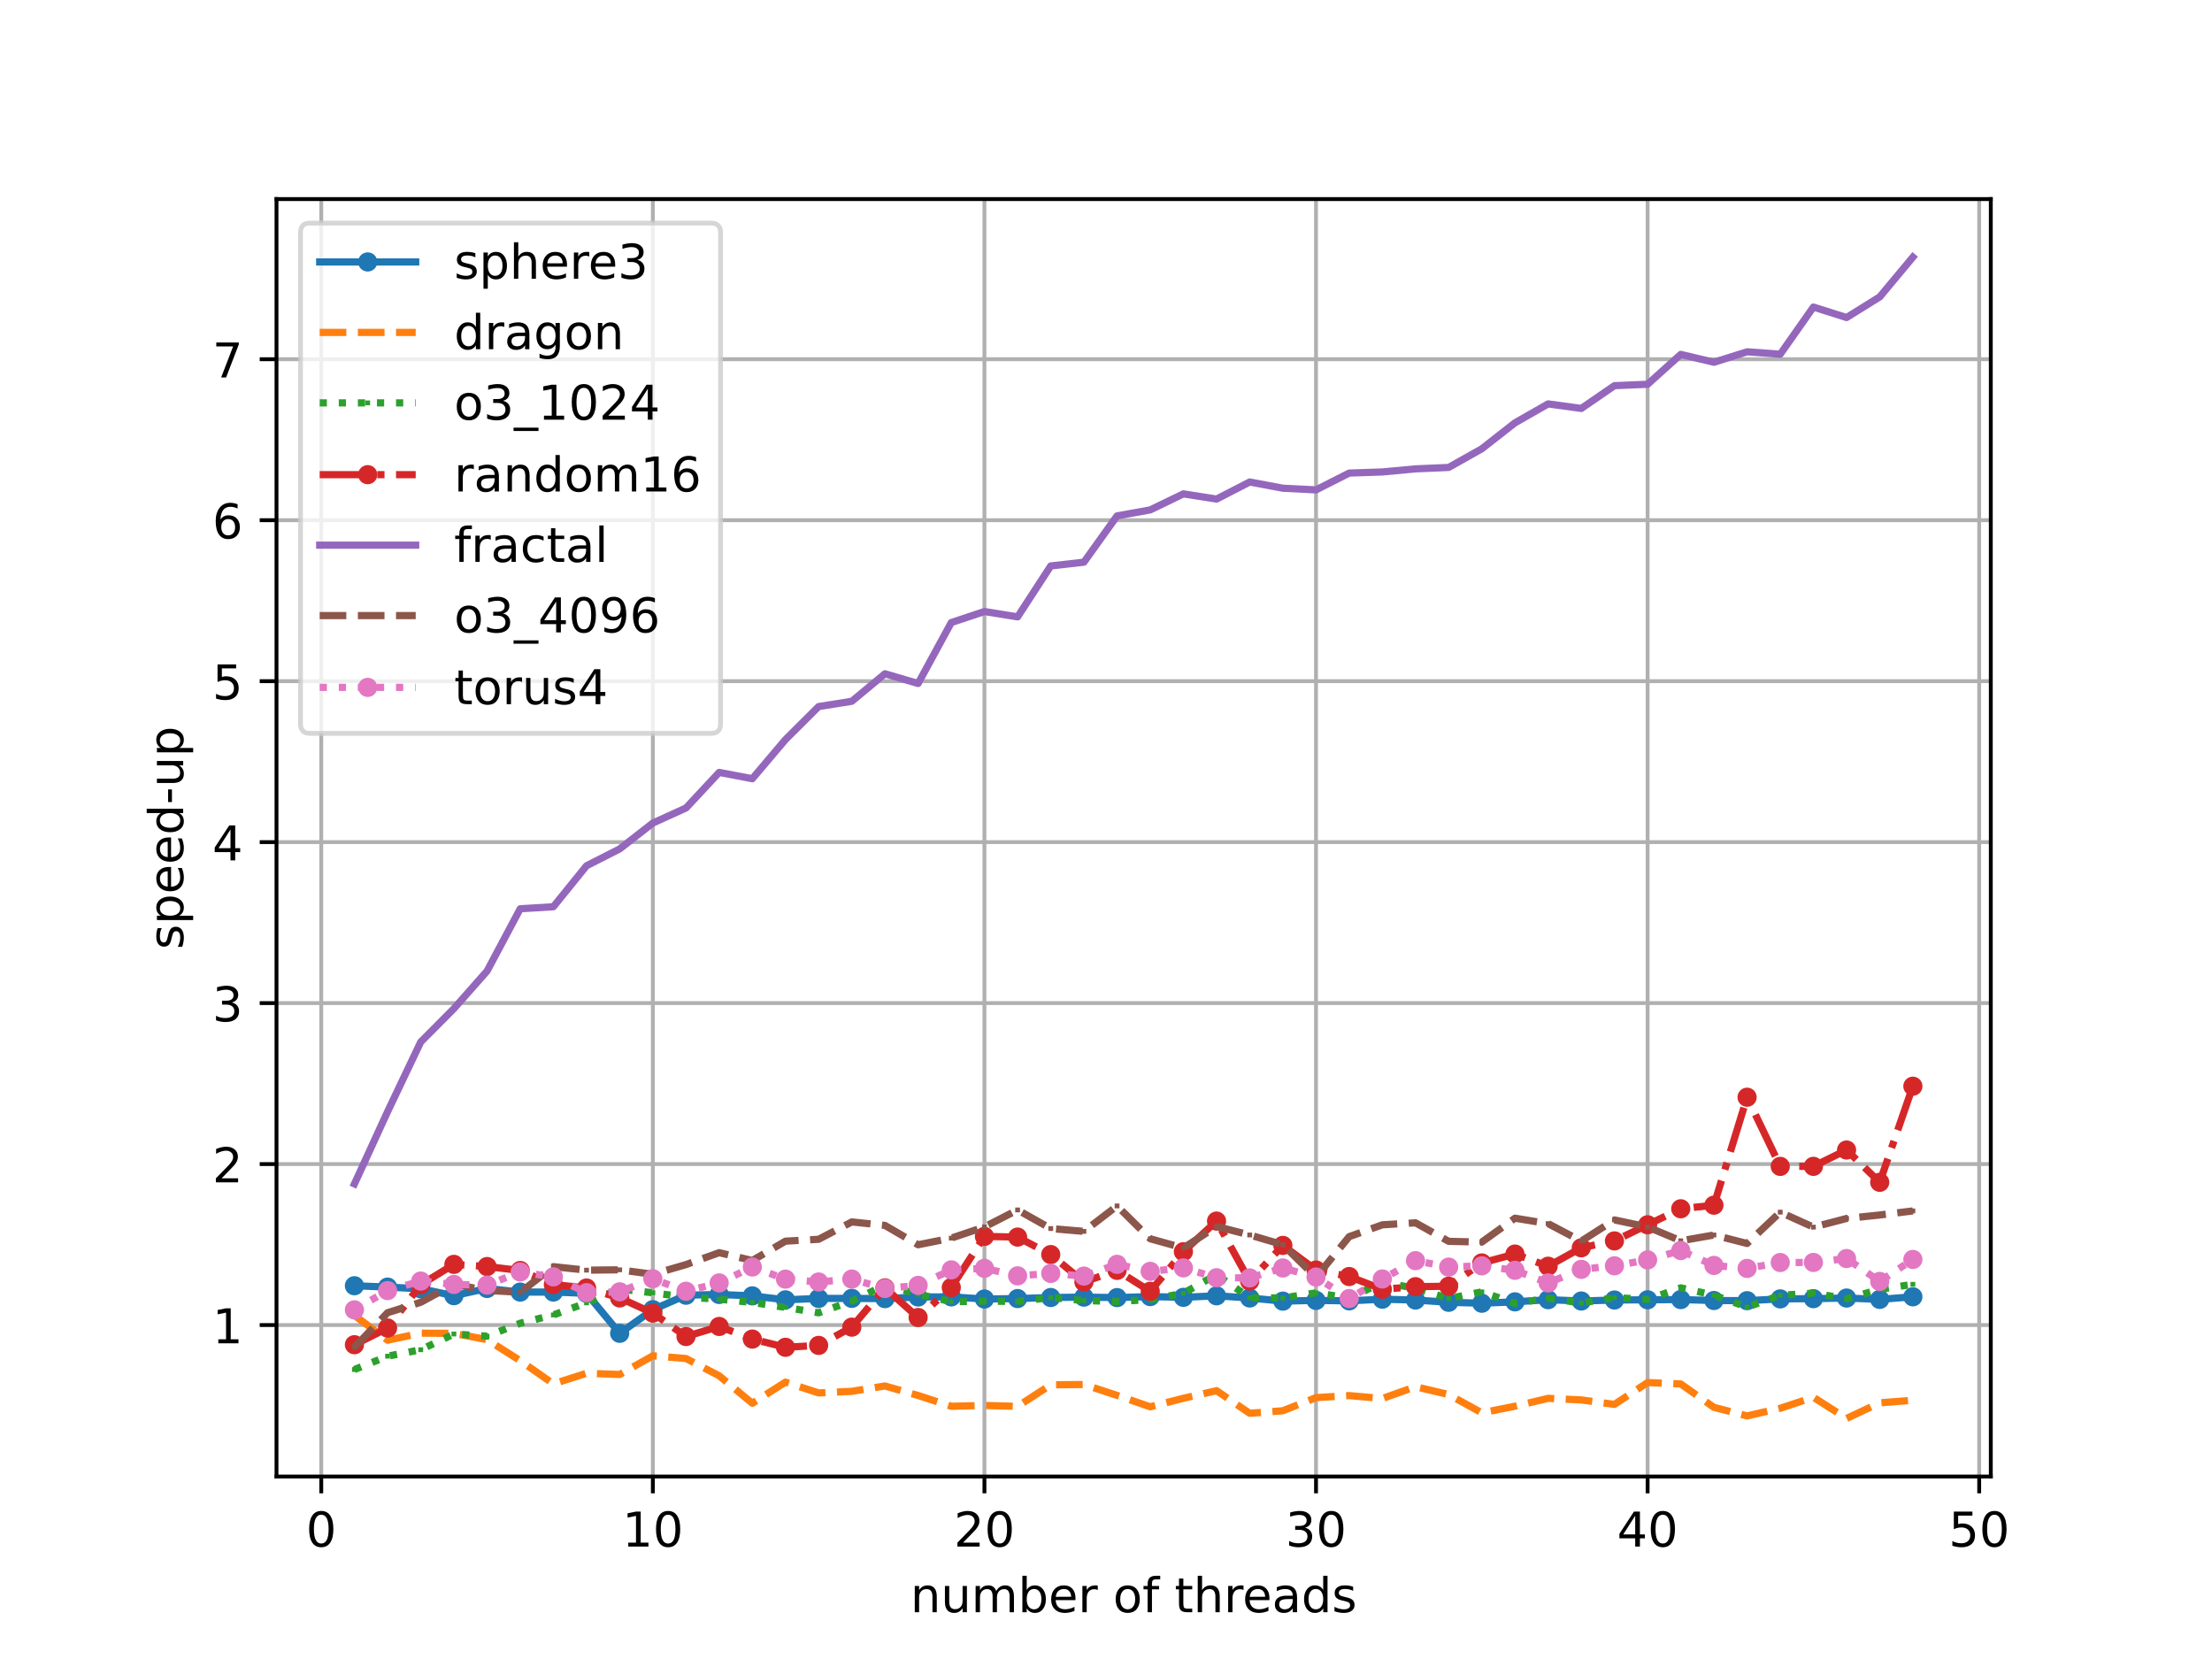 <?xml version="1.0" encoding="utf-8" standalone="no"?>
<!DOCTYPE svg PUBLIC "-//W3C//DTD SVG 1.1//EN"
  "http://www.w3.org/Graphics/SVG/1.1/DTD/svg11.dtd">
<!-- Created with matplotlib (https://matplotlib.org/) -->
<svg height="345.6pt" version="1.1" viewBox="0 0 460.8 345.6" width="460.8pt" xmlns="http://www.w3.org/2000/svg" xmlns:xlink="http://www.w3.org/1999/xlink">
 <defs>
  <style type="text/css">
*{stroke-linecap:butt;stroke-linejoin:round;}
  </style>
 </defs>
 <g id="figure_1">
  <g id="patch_1">
   <path d="M 0 345.6 
L 460.8 345.6 
L 460.8 0 
L 0 0 
z
" style="fill:#ffffff;"/>
  </g>
  <g id="axes_1">
   <g id="patch_2">
    <path d="M 57.6 307.584 
L 414.72 307.584 
L 414.72 41.472 
L 57.6 41.472 
z
" style="fill:#ffffff;"/>
   </g>
   <g id="matplotlib.axis_1">
    <g id="xtick_1">
     <g id="line2d_1">
      <path clip-path="url(#pb9faf91c25)" d="M 66.925 307.584 
L 66.925 41.472 
" style="fill:none;stroke:#b0b0b0;stroke-linecap:square;stroke-width:0.8;"/>
     </g>
     <g id="line2d_2">
      <defs>
       <path d="M 0 0 
L 0 3.5 
" id="m33260ef7fd" style="stroke:#000000;stroke-width:0.8;"/>
      </defs>
      <g>
       <use style="stroke:#000000;stroke-width:0.8;" x="66.925" xlink:href="#m33260ef7fd" y="307.584"/>
      </g>
     </g>
     <g id="text_1">
      <!-- 0 -->
      <defs>
       <path d="M 31.781 66.406 
Q 24.172 66.406 20.328 58.906 
Q 16.5 51.422 16.5 36.375 
Q 16.5 21.391 20.328 13.891 
Q 24.172 6.391 31.781 6.391 
Q 39.453 6.391 43.281 13.891 
Q 47.125 21.391 47.125 36.375 
Q 47.125 51.422 43.281 58.906 
Q 39.453 66.406 31.781 66.406 
z
M 31.781 74.219 
Q 44.047 74.219 50.516 64.516 
Q 56.984 54.828 56.984 36.375 
Q 56.984 17.969 50.516 8.266 
Q 44.047 -1.422 31.781 -1.422 
Q 19.531 -1.422 13.062 8.266 
Q 6.594 17.969 6.594 36.375 
Q 6.594 54.828 13.062 64.516 
Q 19.531 74.219 31.781 74.219 
z
" id="DejaVuSans-48"/>
      </defs>
      <g transform="translate(63.744 322.182)scale(0.1 -0.1)">
       <use xlink:href="#DejaVuSans-48"/>
      </g>
     </g>
    </g>
    <g id="xtick_2">
     <g id="line2d_3">
      <path clip-path="url(#pb9faf91c25)" d="M 136.001 307.584 
L 136.001 41.472 
" style="fill:none;stroke:#b0b0b0;stroke-linecap:square;stroke-width:0.8;"/>
     </g>
     <g id="line2d_4">
      <g>
       <use style="stroke:#000000;stroke-width:0.8;" x="136.001" xlink:href="#m33260ef7fd" y="307.584"/>
      </g>
     </g>
     <g id="text_2">
      <!-- 10 -->
      <defs>
       <path d="M 12.406 8.297 
L 28.516 8.297 
L 28.516 63.922 
L 10.984 60.406 
L 10.984 69.391 
L 28.422 72.906 
L 38.281 72.906 
L 38.281 8.297 
L 54.391 8.297 
L 54.391 0 
L 12.406 0 
z
" id="DejaVuSans-49"/>
      </defs>
      <g transform="translate(129.638 322.182)scale(0.1 -0.1)">
       <use xlink:href="#DejaVuSans-49"/>
       <use x="63.623" xlink:href="#DejaVuSans-48"/>
      </g>
     </g>
    </g>
    <g id="xtick_3">
     <g id="line2d_5">
      <path clip-path="url(#pb9faf91c25)" d="M 205.076 307.584 
L 205.076 41.472 
" style="fill:none;stroke:#b0b0b0;stroke-linecap:square;stroke-width:0.8;"/>
     </g>
     <g id="line2d_6">
      <g>
       <use style="stroke:#000000;stroke-width:0.8;" x="205.076" xlink:href="#m33260ef7fd" y="307.584"/>
      </g>
     </g>
     <g id="text_3">
      <!-- 20 -->
      <defs>
       <path d="M 19.188 8.297 
L 53.609 8.297 
L 53.609 0 
L 7.328 0 
L 7.328 8.297 
Q 12.938 14.109 22.625 23.891 
Q 32.328 33.688 34.812 36.531 
Q 39.547 41.844 41.422 45.531 
Q 43.312 49.219 43.312 52.781 
Q 43.312 58.594 39.234 62.25 
Q 35.156 65.922 28.609 65.922 
Q 23.969 65.922 18.812 64.312 
Q 13.672 62.703 7.812 59.422 
L 7.812 69.391 
Q 13.766 71.781 18.938 73 
Q 24.125 74.219 28.422 74.219 
Q 39.75 74.219 46.484 68.547 
Q 53.219 62.891 53.219 53.422 
Q 53.219 48.922 51.531 44.891 
Q 49.859 40.875 45.406 35.406 
Q 44.188 33.984 37.641 27.219 
Q 31.109 20.453 19.188 8.297 
z
" id="DejaVuSans-50"/>
      </defs>
      <g transform="translate(198.714 322.182)scale(0.1 -0.1)">
       <use xlink:href="#DejaVuSans-50"/>
       <use x="63.623" xlink:href="#DejaVuSans-48"/>
      </g>
     </g>
    </g>
    <g id="xtick_4">
     <g id="line2d_7">
      <path clip-path="url(#pb9faf91c25)" d="M 274.151 307.584 
L 274.151 41.472 
" style="fill:none;stroke:#b0b0b0;stroke-linecap:square;stroke-width:0.8;"/>
     </g>
     <g id="line2d_8">
      <g>
       <use style="stroke:#000000;stroke-width:0.8;" x="274.151" xlink:href="#m33260ef7fd" y="307.584"/>
      </g>
     </g>
     <g id="text_4">
      <!-- 30 -->
      <defs>
       <path d="M 40.578 39.312 
Q 47.656 37.797 51.625 33 
Q 55.609 28.219 55.609 21.188 
Q 55.609 10.406 48.188 4.484 
Q 40.766 -1.422 27.094 -1.422 
Q 22.516 -1.422 17.656 -0.516 
Q 12.797 0.391 7.625 2.203 
L 7.625 11.719 
Q 11.719 9.328 16.594 8.109 
Q 21.484 6.891 26.812 6.891 
Q 36.078 6.891 40.938 10.547 
Q 45.797 14.203 45.797 21.188 
Q 45.797 27.641 41.281 31.266 
Q 36.766 34.906 28.719 34.906 
L 20.219 34.906 
L 20.219 43.016 
L 29.109 43.016 
Q 36.375 43.016 40.234 45.922 
Q 44.094 48.828 44.094 54.297 
Q 44.094 59.906 40.109 62.906 
Q 36.141 65.922 28.719 65.922 
Q 24.656 65.922 20.016 65.031 
Q 15.375 64.156 9.812 62.312 
L 9.812 71.094 
Q 15.438 72.656 20.344 73.438 
Q 25.25 74.219 29.594 74.219 
Q 40.828 74.219 47.359 69.109 
Q 53.906 64.016 53.906 55.328 
Q 53.906 49.266 50.438 45.094 
Q 46.969 40.922 40.578 39.312 
z
" id="DejaVuSans-51"/>
      </defs>
      <g transform="translate(267.789 322.182)scale(0.1 -0.1)">
       <use xlink:href="#DejaVuSans-51"/>
       <use x="63.623" xlink:href="#DejaVuSans-48"/>
      </g>
     </g>
    </g>
    <g id="xtick_5">
     <g id="line2d_9">
      <path clip-path="url(#pb9faf91c25)" d="M 343.227 307.584 
L 343.227 41.472 
" style="fill:none;stroke:#b0b0b0;stroke-linecap:square;stroke-width:0.8;"/>
     </g>
     <g id="line2d_10">
      <g>
       <use style="stroke:#000000;stroke-width:0.8;" x="343.227" xlink:href="#m33260ef7fd" y="307.584"/>
      </g>
     </g>
     <g id="text_5">
      <!-- 40 -->
      <defs>
       <path d="M 37.797 64.312 
L 12.891 25.391 
L 37.797 25.391 
z
M 35.203 72.906 
L 47.609 72.906 
L 47.609 25.391 
L 58.016 25.391 
L 58.016 17.188 
L 47.609 17.188 
L 47.609 0 
L 37.797 0 
L 37.797 17.188 
L 4.891 17.188 
L 4.891 26.703 
z
" id="DejaVuSans-52"/>
      </defs>
      <g transform="translate(336.864 322.182)scale(0.1 -0.1)">
       <use xlink:href="#DejaVuSans-52"/>
       <use x="63.623" xlink:href="#DejaVuSans-48"/>
      </g>
     </g>
    </g>
    <g id="xtick_6">
     <g id="line2d_11">
      <path clip-path="url(#pb9faf91c25)" d="M 412.302 307.584 
L 412.302 41.472 
" style="fill:none;stroke:#b0b0b0;stroke-linecap:square;stroke-width:0.8;"/>
     </g>
     <g id="line2d_12">
      <g>
       <use style="stroke:#000000;stroke-width:0.8;" x="412.302" xlink:href="#m33260ef7fd" y="307.584"/>
      </g>
     </g>
     <g id="text_6">
      <!-- 50 -->
      <defs>
       <path d="M 10.797 72.906 
L 49.516 72.906 
L 49.516 64.594 
L 19.828 64.594 
L 19.828 46.734 
Q 21.969 47.469 24.109 47.828 
Q 26.266 48.188 28.422 48.188 
Q 40.625 48.188 47.75 41.5 
Q 54.891 34.812 54.891 23.391 
Q 54.891 11.625 47.562 5.094 
Q 40.234 -1.422 26.906 -1.422 
Q 22.312 -1.422 17.547 -0.641 
Q 12.797 0.141 7.719 1.703 
L 7.719 11.625 
Q 12.109 9.234 16.797 8.062 
Q 21.484 6.891 26.703 6.891 
Q 35.156 6.891 40.078 11.328 
Q 45.016 15.766 45.016 23.391 
Q 45.016 31 40.078 35.438 
Q 35.156 39.891 26.703 39.891 
Q 22.75 39.891 18.812 39.016 
Q 14.891 38.141 10.797 36.281 
z
" id="DejaVuSans-53"/>
      </defs>
      <g transform="translate(405.94 322.182)scale(0.1 -0.1)">
       <use xlink:href="#DejaVuSans-53"/>
       <use x="63.623" xlink:href="#DejaVuSans-48"/>
      </g>
     </g>
    </g>
    <g id="text_7">
     <!-- number of threads -->
     <defs>
      <path d="M 54.891 33.016 
L 54.891 0 
L 45.906 0 
L 45.906 32.719 
Q 45.906 40.484 42.875 44.328 
Q 39.844 48.188 33.797 48.188 
Q 26.516 48.188 22.312 43.547 
Q 18.109 38.922 18.109 30.906 
L 18.109 0 
L 9.078 0 
L 9.078 54.688 
L 18.109 54.688 
L 18.109 46.188 
Q 21.344 51.125 25.703 53.562 
Q 30.078 56 35.797 56 
Q 45.219 56 50.047 50.172 
Q 54.891 44.344 54.891 33.016 
z
" id="DejaVuSans-110"/>
      <path d="M 8.5 21.578 
L 8.5 54.688 
L 17.484 54.688 
L 17.484 21.922 
Q 17.484 14.156 20.5 10.266 
Q 23.531 6.391 29.594 6.391 
Q 36.859 6.391 41.078 11.031 
Q 45.312 15.672 45.312 23.688 
L 45.312 54.688 
L 54.297 54.688 
L 54.297 0 
L 45.312 0 
L 45.312 8.406 
Q 42.047 3.422 37.719 1 
Q 33.406 -1.422 27.688 -1.422 
Q 18.266 -1.422 13.375 4.438 
Q 8.5 10.297 8.5 21.578 
z
M 31.109 56 
z
" id="DejaVuSans-117"/>
      <path d="M 52 44.188 
Q 55.375 50.25 60.062 53.125 
Q 64.75 56 71.094 56 
Q 79.641 56 84.281 50.016 
Q 88.922 44.047 88.922 33.016 
L 88.922 0 
L 79.891 0 
L 79.891 32.719 
Q 79.891 40.578 77.094 44.375 
Q 74.312 48.188 68.609 48.188 
Q 61.625 48.188 57.562 43.547 
Q 53.516 38.922 53.516 30.906 
L 53.516 0 
L 44.484 0 
L 44.484 32.719 
Q 44.484 40.625 41.703 44.406 
Q 38.922 48.188 33.109 48.188 
Q 26.219 48.188 22.156 43.531 
Q 18.109 38.875 18.109 30.906 
L 18.109 0 
L 9.078 0 
L 9.078 54.688 
L 18.109 54.688 
L 18.109 46.188 
Q 21.188 51.219 25.484 53.609 
Q 29.781 56 35.688 56 
Q 41.656 56 45.828 52.969 
Q 50 49.953 52 44.188 
z
" id="DejaVuSans-109"/>
      <path d="M 48.688 27.297 
Q 48.688 37.203 44.609 42.844 
Q 40.531 48.484 33.406 48.484 
Q 26.266 48.484 22.188 42.844 
Q 18.109 37.203 18.109 27.297 
Q 18.109 17.391 22.188 11.75 
Q 26.266 6.109 33.406 6.109 
Q 40.531 6.109 44.609 11.75 
Q 48.688 17.391 48.688 27.297 
z
M 18.109 46.391 
Q 20.953 51.266 25.266 53.625 
Q 29.594 56 35.594 56 
Q 45.562 56 51.781 48.094 
Q 58.016 40.188 58.016 27.297 
Q 58.016 14.406 51.781 6.484 
Q 45.562 -1.422 35.594 -1.422 
Q 29.594 -1.422 25.266 0.953 
Q 20.953 3.328 18.109 8.203 
L 18.109 0 
L 9.078 0 
L 9.078 75.984 
L 18.109 75.984 
z
" id="DejaVuSans-98"/>
      <path d="M 56.203 29.594 
L 56.203 25.203 
L 14.891 25.203 
Q 15.484 15.922 20.484 11.062 
Q 25.484 6.203 34.422 6.203 
Q 39.594 6.203 44.453 7.469 
Q 49.312 8.734 54.109 11.281 
L 54.109 2.781 
Q 49.266 0.734 44.188 -0.344 
Q 39.109 -1.422 33.891 -1.422 
Q 20.797 -1.422 13.156 6.188 
Q 5.516 13.812 5.516 26.812 
Q 5.516 40.234 12.766 48.109 
Q 20.016 56 32.328 56 
Q 43.359 56 49.781 48.891 
Q 56.203 41.797 56.203 29.594 
z
M 47.219 32.234 
Q 47.125 39.594 43.094 43.984 
Q 39.062 48.391 32.422 48.391 
Q 24.906 48.391 20.391 44.141 
Q 15.875 39.891 15.188 32.172 
z
" id="DejaVuSans-101"/>
      <path d="M 41.109 46.297 
Q 39.594 47.172 37.812 47.578 
Q 36.031 48 33.891 48 
Q 26.266 48 22.188 43.047 
Q 18.109 38.094 18.109 28.812 
L 18.109 0 
L 9.078 0 
L 9.078 54.688 
L 18.109 54.688 
L 18.109 46.188 
Q 20.953 51.172 25.484 53.578 
Q 30.031 56 36.531 56 
Q 37.453 56 38.578 55.875 
Q 39.703 55.766 41.062 55.516 
z
" id="DejaVuSans-114"/>
      <path id="DejaVuSans-32"/>
      <path d="M 30.609 48.391 
Q 23.391 48.391 19.188 42.75 
Q 14.984 37.109 14.984 27.297 
Q 14.984 17.484 19.156 11.844 
Q 23.344 6.203 30.609 6.203 
Q 37.797 6.203 41.984 11.859 
Q 46.188 17.531 46.188 27.297 
Q 46.188 37.016 41.984 42.703 
Q 37.797 48.391 30.609 48.391 
z
M 30.609 56 
Q 42.328 56 49.016 48.375 
Q 55.719 40.766 55.719 27.297 
Q 55.719 13.875 49.016 6.219 
Q 42.328 -1.422 30.609 -1.422 
Q 18.844 -1.422 12.172 6.219 
Q 5.516 13.875 5.516 27.297 
Q 5.516 40.766 12.172 48.375 
Q 18.844 56 30.609 56 
z
" id="DejaVuSans-111"/>
      <path d="M 37.109 75.984 
L 37.109 68.5 
L 28.516 68.5 
Q 23.688 68.5 21.797 66.547 
Q 19.922 64.594 19.922 59.516 
L 19.922 54.688 
L 34.719 54.688 
L 34.719 47.703 
L 19.922 47.703 
L 19.922 0 
L 10.891 0 
L 10.891 47.703 
L 2.297 47.703 
L 2.297 54.688 
L 10.891 54.688 
L 10.891 58.5 
Q 10.891 67.625 15.141 71.797 
Q 19.391 75.984 28.609 75.984 
z
" id="DejaVuSans-102"/>
      <path d="M 18.312 70.219 
L 18.312 54.688 
L 36.812 54.688 
L 36.812 47.703 
L 18.312 47.703 
L 18.312 18.016 
Q 18.312 11.328 20.141 9.422 
Q 21.969 7.516 27.594 7.516 
L 36.812 7.516 
L 36.812 0 
L 27.594 0 
Q 17.188 0 13.234 3.875 
Q 9.281 7.766 9.281 18.016 
L 9.281 47.703 
L 2.688 47.703 
L 2.688 54.688 
L 9.281 54.688 
L 9.281 70.219 
z
" id="DejaVuSans-116"/>
      <path d="M 54.891 33.016 
L 54.891 0 
L 45.906 0 
L 45.906 32.719 
Q 45.906 40.484 42.875 44.328 
Q 39.844 48.188 33.797 48.188 
Q 26.516 48.188 22.312 43.547 
Q 18.109 38.922 18.109 30.906 
L 18.109 0 
L 9.078 0 
L 9.078 75.984 
L 18.109 75.984 
L 18.109 46.188 
Q 21.344 51.125 25.703 53.562 
Q 30.078 56 35.797 56 
Q 45.219 56 50.047 50.172 
Q 54.891 44.344 54.891 33.016 
z
" id="DejaVuSans-104"/>
      <path d="M 34.281 27.484 
Q 23.391 27.484 19.188 25 
Q 14.984 22.516 14.984 16.5 
Q 14.984 11.719 18.141 8.906 
Q 21.297 6.109 26.703 6.109 
Q 34.188 6.109 38.703 11.406 
Q 43.219 16.703 43.219 25.484 
L 43.219 27.484 
z
M 52.203 31.203 
L 52.203 0 
L 43.219 0 
L 43.219 8.297 
Q 40.141 3.328 35.547 0.953 
Q 30.953 -1.422 24.312 -1.422 
Q 15.922 -1.422 10.953 3.297 
Q 6 8.016 6 15.922 
Q 6 25.141 12.172 29.828 
Q 18.359 34.516 30.609 34.516 
L 43.219 34.516 
L 43.219 35.406 
Q 43.219 41.609 39.141 45 
Q 35.062 48.391 27.688 48.391 
Q 23 48.391 18.547 47.266 
Q 14.109 46.141 10.016 43.891 
L 10.016 52.203 
Q 14.938 54.109 19.578 55.047 
Q 24.219 56 28.609 56 
Q 40.484 56 46.344 49.844 
Q 52.203 43.703 52.203 31.203 
z
" id="DejaVuSans-97"/>
      <path d="M 45.406 46.391 
L 45.406 75.984 
L 54.391 75.984 
L 54.391 0 
L 45.406 0 
L 45.406 8.203 
Q 42.578 3.328 38.25 0.953 
Q 33.938 -1.422 27.875 -1.422 
Q 17.969 -1.422 11.734 6.484 
Q 5.516 14.406 5.516 27.297 
Q 5.516 40.188 11.734 48.094 
Q 17.969 56 27.875 56 
Q 33.938 56 38.25 53.625 
Q 42.578 51.266 45.406 46.391 
z
M 14.797 27.297 
Q 14.797 17.391 18.875 11.75 
Q 22.953 6.109 30.078 6.109 
Q 37.203 6.109 41.297 11.75 
Q 45.406 17.391 45.406 27.297 
Q 45.406 37.203 41.297 42.844 
Q 37.203 48.484 30.078 48.484 
Q 22.953 48.484 18.875 42.844 
Q 14.797 37.203 14.797 27.297 
z
" id="DejaVuSans-100"/>
      <path d="M 44.281 53.078 
L 44.281 44.578 
Q 40.484 46.531 36.375 47.5 
Q 32.281 48.484 27.875 48.484 
Q 21.188 48.484 17.844 46.438 
Q 14.5 44.391 14.5 40.281 
Q 14.5 37.156 16.891 35.375 
Q 19.281 33.594 26.516 31.984 
L 29.594 31.297 
Q 39.156 29.25 43.188 25.516 
Q 47.219 21.781 47.219 15.094 
Q 47.219 7.469 41.188 3.016 
Q 35.156 -1.422 24.609 -1.422 
Q 20.219 -1.422 15.453 -0.562 
Q 10.688 0.297 5.422 2 
L 5.422 11.281 
Q 10.406 8.688 15.234 7.391 
Q 20.062 6.109 24.812 6.109 
Q 31.156 6.109 34.562 8.281 
Q 37.984 10.453 37.984 14.406 
Q 37.984 18.062 35.516 20.016 
Q 33.062 21.969 24.703 23.781 
L 21.578 24.516 
Q 13.234 26.266 9.516 29.906 
Q 5.812 33.547 5.812 39.891 
Q 5.812 47.609 11.281 51.797 
Q 16.75 56 26.812 56 
Q 31.781 56 36.172 55.266 
Q 40.578 54.547 44.281 53.078 
z
" id="DejaVuSans-115"/>
     </defs>
     <g transform="translate(189.657 335.861)scale(0.1 -0.1)">
      <use xlink:href="#DejaVuSans-110"/>
      <use x="63.379" xlink:href="#DejaVuSans-117"/>
      <use x="126.758" xlink:href="#DejaVuSans-109"/>
      <use x="224.17" xlink:href="#DejaVuSans-98"/>
      <use x="287.646" xlink:href="#DejaVuSans-101"/>
      <use x="349.17" xlink:href="#DejaVuSans-114"/>
      <use x="390.283" xlink:href="#DejaVuSans-32"/>
      <use x="422.07" xlink:href="#DejaVuSans-111"/>
      <use x="483.252" xlink:href="#DejaVuSans-102"/>
      <use x="518.457" xlink:href="#DejaVuSans-32"/>
      <use x="550.244" xlink:href="#DejaVuSans-116"/>
      <use x="589.453" xlink:href="#DejaVuSans-104"/>
      <use x="652.832" xlink:href="#DejaVuSans-114"/>
      <use x="691.695" xlink:href="#DejaVuSans-101"/>
      <use x="753.219" xlink:href="#DejaVuSans-97"/>
      <use x="814.498" xlink:href="#DejaVuSans-100"/>
      <use x="877.975" xlink:href="#DejaVuSans-115"/>
     </g>
    </g>
   </g>
   <g id="matplotlib.axis_2">
    <g id="ytick_1">
     <g id="line2d_13">
      <path clip-path="url(#pb9faf91c25)" d="M 57.6 276.035 
L 414.72 276.035 
" style="fill:none;stroke:#b0b0b0;stroke-linecap:square;stroke-width:0.8;"/>
     </g>
     <g id="line2d_14">
      <defs>
       <path d="M 0 0 
L -3.5 0 
" id="mbc3a7f0392" style="stroke:#000000;stroke-width:0.8;"/>
      </defs>
      <g>
       <use style="stroke:#000000;stroke-width:0.8;" x="57.6" xlink:href="#mbc3a7f0392" y="276.035"/>
      </g>
     </g>
     <g id="text_8">
      <!-- 1 -->
      <g transform="translate(44.237 279.835)scale(0.1 -0.1)">
       <use xlink:href="#DejaVuSans-49"/>
      </g>
     </g>
    </g>
    <g id="ytick_2">
     <g id="line2d_15">
      <path clip-path="url(#pb9faf91c25)" d="M 57.6 242.502 
L 414.72 242.502 
" style="fill:none;stroke:#b0b0b0;stroke-linecap:square;stroke-width:0.8;"/>
     </g>
     <g id="line2d_16">
      <g>
       <use style="stroke:#000000;stroke-width:0.8;" x="57.6" xlink:href="#mbc3a7f0392" y="242.502"/>
      </g>
     </g>
     <g id="text_9">
      <!-- 2 -->
      <g transform="translate(44.237 246.301)scale(0.1 -0.1)">
       <use xlink:href="#DejaVuSans-50"/>
      </g>
     </g>
    </g>
    <g id="ytick_3">
     <g id="line2d_17">
      <path clip-path="url(#pb9faf91c25)" d="M 57.6 208.968 
L 414.72 208.968 
" style="fill:none;stroke:#b0b0b0;stroke-linecap:square;stroke-width:0.8;"/>
     </g>
     <g id="line2d_18">
      <g>
       <use style="stroke:#000000;stroke-width:0.8;" x="57.6" xlink:href="#mbc3a7f0392" y="208.968"/>
      </g>
     </g>
     <g id="text_10">
      <!-- 3 -->
      <g transform="translate(44.237 212.767)scale(0.1 -0.1)">
       <use xlink:href="#DejaVuSans-51"/>
      </g>
     </g>
    </g>
    <g id="ytick_4">
     <g id="line2d_19">
      <path clip-path="url(#pb9faf91c25)" d="M 57.6 175.434 
L 414.72 175.434 
" style="fill:none;stroke:#b0b0b0;stroke-linecap:square;stroke-width:0.8;"/>
     </g>
     <g id="line2d_20">
      <g>
       <use style="stroke:#000000;stroke-width:0.8;" x="57.6" xlink:href="#mbc3a7f0392" y="175.434"/>
      </g>
     </g>
     <g id="text_11">
      <!-- 4 -->
      <g transform="translate(44.237 179.234)scale(0.1 -0.1)">
       <use xlink:href="#DejaVuSans-52"/>
      </g>
     </g>
    </g>
    <g id="ytick_5">
     <g id="line2d_21">
      <path clip-path="url(#pb9faf91c25)" d="M 57.6 141.901 
L 414.72 141.901 
" style="fill:none;stroke:#b0b0b0;stroke-linecap:square;stroke-width:0.8;"/>
     </g>
     <g id="line2d_22">
      <g>
       <use style="stroke:#000000;stroke-width:0.8;" x="57.6" xlink:href="#mbc3a7f0392" y="141.901"/>
      </g>
     </g>
     <g id="text_12">
      <!-- 5 -->
      <g transform="translate(44.237 145.7)scale(0.1 -0.1)">
       <use xlink:href="#DejaVuSans-53"/>
      </g>
     </g>
    </g>
    <g id="ytick_6">
     <g id="line2d_23">
      <path clip-path="url(#pb9faf91c25)" d="M 57.6 108.367 
L 414.72 108.367 
" style="fill:none;stroke:#b0b0b0;stroke-linecap:square;stroke-width:0.8;"/>
     </g>
     <g id="line2d_24">
      <g>
       <use style="stroke:#000000;stroke-width:0.8;" x="57.6" xlink:href="#mbc3a7f0392" y="108.367"/>
      </g>
     </g>
     <g id="text_13">
      <!-- 6 -->
      <defs>
       <path d="M 33.016 40.375 
Q 26.375 40.375 22.484 35.828 
Q 18.609 31.297 18.609 23.391 
Q 18.609 15.531 22.484 10.953 
Q 26.375 6.391 33.016 6.391 
Q 39.656 6.391 43.531 10.953 
Q 47.406 15.531 47.406 23.391 
Q 47.406 31.297 43.531 35.828 
Q 39.656 40.375 33.016 40.375 
z
M 52.594 71.297 
L 52.594 62.312 
Q 48.875 64.062 45.094 64.984 
Q 41.312 65.922 37.594 65.922 
Q 27.828 65.922 22.672 59.328 
Q 17.531 52.734 16.797 39.406 
Q 19.672 43.656 24.016 45.922 
Q 28.375 48.188 33.594 48.188 
Q 44.578 48.188 50.953 41.516 
Q 57.328 34.859 57.328 23.391 
Q 57.328 12.156 50.688 5.359 
Q 44.047 -1.422 33.016 -1.422 
Q 20.359 -1.422 13.672 8.266 
Q 6.984 17.969 6.984 36.375 
Q 6.984 53.656 15.188 63.938 
Q 23.391 74.219 37.203 74.219 
Q 40.922 74.219 44.703 73.484 
Q 48.484 72.75 52.594 71.297 
z
" id="DejaVuSans-54"/>
      </defs>
      <g transform="translate(44.237 112.166)scale(0.1 -0.1)">
       <use xlink:href="#DejaVuSans-54"/>
      </g>
     </g>
    </g>
    <g id="ytick_7">
     <g id="line2d_25">
      <path clip-path="url(#pb9faf91c25)" d="M 57.6 74.833 
L 414.72 74.833 
" style="fill:none;stroke:#b0b0b0;stroke-linecap:square;stroke-width:0.8;"/>
     </g>
     <g id="line2d_26">
      <g>
       <use style="stroke:#000000;stroke-width:0.8;" x="57.6" xlink:href="#mbc3a7f0392" y="74.833"/>
      </g>
     </g>
     <g id="text_14">
      <!-- 7 -->
      <defs>
       <path d="M 8.203 72.906 
L 55.078 72.906 
L 55.078 68.703 
L 28.609 0 
L 18.312 0 
L 43.219 64.594 
L 8.203 64.594 
z
" id="DejaVuSans-55"/>
      </defs>
      <g transform="translate(44.237 78.632)scale(0.1 -0.1)">
       <use xlink:href="#DejaVuSans-55"/>
      </g>
     </g>
    </g>
    <g id="text_15">
     <!-- speed-up -->
     <defs>
      <path d="M 18.109 8.203 
L 18.109 -20.797 
L 9.078 -20.797 
L 9.078 54.688 
L 18.109 54.688 
L 18.109 46.391 
Q 20.953 51.266 25.266 53.625 
Q 29.594 56 35.594 56 
Q 45.562 56 51.781 48.094 
Q 58.016 40.188 58.016 27.297 
Q 58.016 14.406 51.781 6.484 
Q 45.562 -1.422 35.594 -1.422 
Q 29.594 -1.422 25.266 0.953 
Q 20.953 3.328 18.109 8.203 
z
M 48.688 27.297 
Q 48.688 37.203 44.609 42.844 
Q 40.531 48.484 33.406 48.484 
Q 26.266 48.484 22.188 42.844 
Q 18.109 37.203 18.109 27.297 
Q 18.109 17.391 22.188 11.75 
Q 26.266 6.109 33.406 6.109 
Q 40.531 6.109 44.609 11.75 
Q 48.688 17.391 48.688 27.297 
z
" id="DejaVuSans-112"/>
      <path d="M 4.891 31.391 
L 31.203 31.391 
L 31.203 23.391 
L 4.891 23.391 
z
" id="DejaVuSans-45"/>
     </defs>
     <g transform="translate(38.158 197.781)rotate(-90)scale(0.1 -0.1)">
      <use xlink:href="#DejaVuSans-115"/>
      <use x="52.1" xlink:href="#DejaVuSans-112"/>
      <use x="115.576" xlink:href="#DejaVuSans-101"/>
      <use x="177.1" xlink:href="#DejaVuSans-101"/>
      <use x="238.623" xlink:href="#DejaVuSans-100"/>
      <use x="302.1" xlink:href="#DejaVuSans-45"/>
      <use x="338.184" xlink:href="#DejaVuSans-117"/>
      <use x="401.562" xlink:href="#DejaVuSans-112"/>
     </g>
    </g>
   </g>
   <g id="line2d_27">
    <path clip-path="url(#pb9faf91c25)" d="M 73.833 267.843 
L 80.74 268.124 
L 87.648 268.48 
L 94.555 269.913 
L 101.463 268.408 
L 108.37 269.164 
L 115.278 269.161 
L 122.186 269.421 
L 129.093 277.755 
L 136.001 272.828 
L 142.908 269.817 
L 149.816 269.663 
L 156.723 269.953 
L 163.631 270.778 
L 170.538 270.487 
L 177.446 270.473 
L 184.353 270.528 
L 191.261 270.189 
L 198.169 270.161 
L 205.076 270.609 
L 211.984 270.514 
L 218.891 270.296 
L 225.799 270.214 
L 232.706 270.31 
L 239.614 270.103 
L 246.521 270.257 
L 253.429 269.938 
L 260.336 270.392 
L 267.244 271.05 
L 274.151 270.901 
L 281.059 270.993 
L 287.967 270.648 
L 294.874 270.821 
L 301.782 271.291 
L 308.689 271.486 
L 315.597 271.199 
L 322.504 270.749 
L 329.412 271.026 
L 336.319 270.817 
L 343.227 270.771 
L 350.134 270.724 
L 357.042 270.92 
L 363.95 270.955 
L 370.857 270.582 
L 377.765 270.535 
L 384.672 270.406 
L 391.58 270.685 
L 398.487 270.147 
" style="fill:none;stroke:#1f77b4;stroke-linecap:square;stroke-width:1.5;"/>
    <defs>
     <path d="M 0 1.5 
C 0.398 1.5 0.779 1.342 1.061 1.061 
C 1.342 0.779 1.5 0.398 1.5 0 
C 1.5 -0.398 1.342 -0.779 1.061 -1.061 
C 0.779 -1.342 0.398 -1.5 0 -1.5 
C -0.398 -1.5 -0.779 -1.342 -1.061 -1.061 
C -1.342 -0.779 -1.5 -0.398 -1.5 0 
C -1.5 0.398 -1.342 0.779 -1.061 1.061 
C -0.779 1.342 -0.398 1.5 0 1.5 
z
" id="ma4e43916c1" style="stroke:#1f77b4;"/>
    </defs>
    <g clip-path="url(#pb9faf91c25)">
     <use style="fill:#1f77b4;stroke:#1f77b4;" x="73.833" xlink:href="#ma4e43916c1" y="267.843"/>
     <use style="fill:#1f77b4;stroke:#1f77b4;" x="80.74" xlink:href="#ma4e43916c1" y="268.124"/>
     <use style="fill:#1f77b4;stroke:#1f77b4;" x="87.648" xlink:href="#ma4e43916c1" y="268.48"/>
     <use style="fill:#1f77b4;stroke:#1f77b4;" x="94.555" xlink:href="#ma4e43916c1" y="269.913"/>
     <use style="fill:#1f77b4;stroke:#1f77b4;" x="101.463" xlink:href="#ma4e43916c1" y="268.408"/>
     <use style="fill:#1f77b4;stroke:#1f77b4;" x="108.37" xlink:href="#ma4e43916c1" y="269.164"/>
     <use style="fill:#1f77b4;stroke:#1f77b4;" x="115.278" xlink:href="#ma4e43916c1" y="269.161"/>
     <use style="fill:#1f77b4;stroke:#1f77b4;" x="122.186" xlink:href="#ma4e43916c1" y="269.421"/>
     <use style="fill:#1f77b4;stroke:#1f77b4;" x="129.093" xlink:href="#ma4e43916c1" y="277.755"/>
     <use style="fill:#1f77b4;stroke:#1f77b4;" x="136.001" xlink:href="#ma4e43916c1" y="272.828"/>
     <use style="fill:#1f77b4;stroke:#1f77b4;" x="142.908" xlink:href="#ma4e43916c1" y="269.817"/>
     <use style="fill:#1f77b4;stroke:#1f77b4;" x="149.816" xlink:href="#ma4e43916c1" y="269.663"/>
     <use style="fill:#1f77b4;stroke:#1f77b4;" x="156.723" xlink:href="#ma4e43916c1" y="269.953"/>
     <use style="fill:#1f77b4;stroke:#1f77b4;" x="163.631" xlink:href="#ma4e43916c1" y="270.778"/>
     <use style="fill:#1f77b4;stroke:#1f77b4;" x="170.538" xlink:href="#ma4e43916c1" y="270.487"/>
     <use style="fill:#1f77b4;stroke:#1f77b4;" x="177.446" xlink:href="#ma4e43916c1" y="270.473"/>
     <use style="fill:#1f77b4;stroke:#1f77b4;" x="184.353" xlink:href="#ma4e43916c1" y="270.528"/>
     <use style="fill:#1f77b4;stroke:#1f77b4;" x="191.261" xlink:href="#ma4e43916c1" y="270.189"/>
     <use style="fill:#1f77b4;stroke:#1f77b4;" x="198.169" xlink:href="#ma4e43916c1" y="270.161"/>
     <use style="fill:#1f77b4;stroke:#1f77b4;" x="205.076" xlink:href="#ma4e43916c1" y="270.609"/>
     <use style="fill:#1f77b4;stroke:#1f77b4;" x="211.984" xlink:href="#ma4e43916c1" y="270.514"/>
     <use style="fill:#1f77b4;stroke:#1f77b4;" x="218.891" xlink:href="#ma4e43916c1" y="270.296"/>
     <use style="fill:#1f77b4;stroke:#1f77b4;" x="225.799" xlink:href="#ma4e43916c1" y="270.214"/>
     <use style="fill:#1f77b4;stroke:#1f77b4;" x="232.706" xlink:href="#ma4e43916c1" y="270.31"/>
     <use style="fill:#1f77b4;stroke:#1f77b4;" x="239.614" xlink:href="#ma4e43916c1" y="270.103"/>
     <use style="fill:#1f77b4;stroke:#1f77b4;" x="246.521" xlink:href="#ma4e43916c1" y="270.257"/>
     <use style="fill:#1f77b4;stroke:#1f77b4;" x="253.429" xlink:href="#ma4e43916c1" y="269.938"/>
     <use style="fill:#1f77b4;stroke:#1f77b4;" x="260.336" xlink:href="#ma4e43916c1" y="270.392"/>
     <use style="fill:#1f77b4;stroke:#1f77b4;" x="267.244" xlink:href="#ma4e43916c1" y="271.05"/>
     <use style="fill:#1f77b4;stroke:#1f77b4;" x="274.151" xlink:href="#ma4e43916c1" y="270.901"/>
     <use style="fill:#1f77b4;stroke:#1f77b4;" x="281.059" xlink:href="#ma4e43916c1" y="270.993"/>
     <use style="fill:#1f77b4;stroke:#1f77b4;" x="287.967" xlink:href="#ma4e43916c1" y="270.648"/>
     <use style="fill:#1f77b4;stroke:#1f77b4;" x="294.874" xlink:href="#ma4e43916c1" y="270.821"/>
     <use style="fill:#1f77b4;stroke:#1f77b4;" x="301.782" xlink:href="#ma4e43916c1" y="271.291"/>
     <use style="fill:#1f77b4;stroke:#1f77b4;" x="308.689" xlink:href="#ma4e43916c1" y="271.486"/>
     <use style="fill:#1f77b4;stroke:#1f77b4;" x="315.597" xlink:href="#ma4e43916c1" y="271.199"/>
     <use style="fill:#1f77b4;stroke:#1f77b4;" x="322.504" xlink:href="#ma4e43916c1" y="270.749"/>
     <use style="fill:#1f77b4;stroke:#1f77b4;" x="329.412" xlink:href="#ma4e43916c1" y="271.026"/>
     <use style="fill:#1f77b4;stroke:#1f77b4;" x="336.319" xlink:href="#ma4e43916c1" y="270.817"/>
     <use style="fill:#1f77b4;stroke:#1f77b4;" x="343.227" xlink:href="#ma4e43916c1" y="270.771"/>
     <use style="fill:#1f77b4;stroke:#1f77b4;" x="350.134" xlink:href="#ma4e43916c1" y="270.724"/>
     <use style="fill:#1f77b4;stroke:#1f77b4;" x="357.042" xlink:href="#ma4e43916c1" y="270.92"/>
     <use style="fill:#1f77b4;stroke:#1f77b4;" x="363.95" xlink:href="#ma4e43916c1" y="270.955"/>
     <use style="fill:#1f77b4;stroke:#1f77b4;" x="370.857" xlink:href="#ma4e43916c1" y="270.582"/>
     <use style="fill:#1f77b4;stroke:#1f77b4;" x="377.765" xlink:href="#ma4e43916c1" y="270.535"/>
     <use style="fill:#1f77b4;stroke:#1f77b4;" x="384.672" xlink:href="#ma4e43916c1" y="270.406"/>
     <use style="fill:#1f77b4;stroke:#1f77b4;" x="391.58" xlink:href="#ma4e43916c1" y="270.685"/>
     <use style="fill:#1f77b4;stroke:#1f77b4;" x="398.487" xlink:href="#ma4e43916c1" y="270.147"/>
    </g>
   </g>
   <g id="line2d_28">
    <path clip-path="url(#pb9faf91c25)" d="M 73.833 274.02 
L 80.74 279.191 
L 87.648 277.72 
L 94.555 277.759 
L 101.463 279.074 
L 108.37 283.447 
L 115.278 288.284 
L 122.186 286.075 
L 129.093 286.332 
L 136.001 282.44 
L 142.908 283.007 
L 149.816 286.602 
L 156.723 292.326 
L 163.631 287.92 
L 170.538 290.173 
L 177.446 289.837 
L 184.353 288.722 
L 191.261 290.708 
L 198.169 292.95 
L 205.076 292.784 
L 211.984 292.968 
L 218.891 288.483 
L 225.799 288.416 
L 232.706 290.684 
L 239.614 293.061 
L 246.521 291.285 
L 253.429 289.701 
L 260.336 294.416 
L 267.244 293.885 
L 274.151 291.152 
L 281.059 290.73 
L 287.967 291.337 
L 294.874 288.875 
L 301.782 290.508 
L 308.689 294.32 
L 315.597 292.942 
L 322.504 291.302 
L 329.412 291.632 
L 336.319 292.56 
L 343.227 288.012 
L 350.134 288.301 
L 357.042 293.175 
L 363.95 294.96 
L 370.857 293.372 
L 377.765 291.074 
L 384.672 295.488 
L 391.58 292.234 
L 398.487 291.703 
" style="fill:none;stroke:#ff7f0e;stroke-dasharray:5.55,2.4;stroke-dashoffset:0;stroke-width:1.5;"/>
   </g>
   <g id="line2d_29">
    <path clip-path="url(#pb9faf91c25)" d="M 73.833 285.296 
L 80.74 282.516 
L 87.648 281.172 
L 94.555 277.896 
L 101.463 278.344 
L 108.37 275.651 
L 115.278 273.926 
L 122.186 271.407 
L 129.093 268.532 
L 136.001 269.31 
L 142.908 270.233 
L 149.816 270.643 
L 156.723 271.317 
L 163.631 272.355 
L 170.538 273.48 
L 177.446 271.048 
L 184.353 267.711 
L 191.261 269.609 
L 198.169 271.164 
L 205.076 271.063 
L 211.984 271.111 
L 218.891 270.307 
L 225.799 270.933 
L 232.706 271.122 
L 239.614 270.734 
L 246.521 269.402 
L 253.429 265.531 
L 260.336 270.343 
L 267.244 270.382 
L 274.151 269.329 
L 281.059 270.405 
L 287.967 267.155 
L 294.874 268.356 
L 301.782 270.511 
L 308.689 269.116 
L 315.597 271.504 
L 322.504 270.447 
L 329.412 271.445 
L 336.319 270.319 
L 343.227 270.686 
L 350.134 268.277 
L 357.042 269.806 
L 363.95 272.295 
L 370.857 269.84 
L 377.765 269.383 
L 384.672 270.561 
L 391.58 268.584 
L 398.487 267.548 
" style="fill:none;stroke:#2ca02c;stroke-dasharray:1.5,2.475;stroke-dashoffset:0;stroke-width:1.5;"/>
    <defs>
     <path d="M -0.5 0.5 
L 0.5 0.5 
L 0.5 -0.5 
L -0.5 -0.5 
z
" id="mfaa04ba653"/>
    </defs>
    <g clip-path="url(#pb9faf91c25)">
     <use style="fill:#2ca02c;" x="73.833" xlink:href="#mfaa04ba653" y="285.296"/>
     <use style="fill:#2ca02c;" x="80.74" xlink:href="#mfaa04ba653" y="282.516"/>
     <use style="fill:#2ca02c;" x="87.648" xlink:href="#mfaa04ba653" y="281.172"/>
     <use style="fill:#2ca02c;" x="94.555" xlink:href="#mfaa04ba653" y="277.896"/>
     <use style="fill:#2ca02c;" x="101.463" xlink:href="#mfaa04ba653" y="278.344"/>
     <use style="fill:#2ca02c;" x="108.37" xlink:href="#mfaa04ba653" y="275.651"/>
     <use style="fill:#2ca02c;" x="115.278" xlink:href="#mfaa04ba653" y="273.926"/>
     <use style="fill:#2ca02c;" x="122.186" xlink:href="#mfaa04ba653" y="271.407"/>
     <use style="fill:#2ca02c;" x="129.093" xlink:href="#mfaa04ba653" y="268.532"/>
     <use style="fill:#2ca02c;" x="136.001" xlink:href="#mfaa04ba653" y="269.31"/>
     <use style="fill:#2ca02c;" x="142.908" xlink:href="#mfaa04ba653" y="270.233"/>
     <use style="fill:#2ca02c;" x="149.816" xlink:href="#mfaa04ba653" y="270.643"/>
     <use style="fill:#2ca02c;" x="156.723" xlink:href="#mfaa04ba653" y="271.317"/>
     <use style="fill:#2ca02c;" x="163.631" xlink:href="#mfaa04ba653" y="272.355"/>
     <use style="fill:#2ca02c;" x="170.538" xlink:href="#mfaa04ba653" y="273.48"/>
     <use style="fill:#2ca02c;" x="177.446" xlink:href="#mfaa04ba653" y="271.048"/>
     <use style="fill:#2ca02c;" x="184.353" xlink:href="#mfaa04ba653" y="267.711"/>
     <use style="fill:#2ca02c;" x="191.261" xlink:href="#mfaa04ba653" y="269.609"/>
     <use style="fill:#2ca02c;" x="198.169" xlink:href="#mfaa04ba653" y="271.164"/>
     <use style="fill:#2ca02c;" x="205.076" xlink:href="#mfaa04ba653" y="271.063"/>
     <use style="fill:#2ca02c;" x="211.984" xlink:href="#mfaa04ba653" y="271.111"/>
     <use style="fill:#2ca02c;" x="218.891" xlink:href="#mfaa04ba653" y="270.307"/>
     <use style="fill:#2ca02c;" x="225.799" xlink:href="#mfaa04ba653" y="270.933"/>
     <use style="fill:#2ca02c;" x="232.706" xlink:href="#mfaa04ba653" y="271.122"/>
     <use style="fill:#2ca02c;" x="239.614" xlink:href="#mfaa04ba653" y="270.734"/>
     <use style="fill:#2ca02c;" x="246.521" xlink:href="#mfaa04ba653" y="269.402"/>
     <use style="fill:#2ca02c;" x="253.429" xlink:href="#mfaa04ba653" y="265.531"/>
     <use style="fill:#2ca02c;" x="260.336" xlink:href="#mfaa04ba653" y="270.343"/>
     <use style="fill:#2ca02c;" x="267.244" xlink:href="#mfaa04ba653" y="270.382"/>
     <use style="fill:#2ca02c;" x="274.151" xlink:href="#mfaa04ba653" y="269.329"/>
     <use style="fill:#2ca02c;" x="281.059" xlink:href="#mfaa04ba653" y="270.405"/>
     <use style="fill:#2ca02c;" x="287.967" xlink:href="#mfaa04ba653" y="267.155"/>
     <use style="fill:#2ca02c;" x="294.874" xlink:href="#mfaa04ba653" y="268.356"/>
     <use style="fill:#2ca02c;" x="301.782" xlink:href="#mfaa04ba653" y="270.511"/>
     <use style="fill:#2ca02c;" x="308.689" xlink:href="#mfaa04ba653" y="269.116"/>
     <use style="fill:#2ca02c;" x="315.597" xlink:href="#mfaa04ba653" y="271.504"/>
     <use style="fill:#2ca02c;" x="322.504" xlink:href="#mfaa04ba653" y="270.447"/>
     <use style="fill:#2ca02c;" x="329.412" xlink:href="#mfaa04ba653" y="271.445"/>
     <use style="fill:#2ca02c;" x="336.319" xlink:href="#mfaa04ba653" y="270.319"/>
     <use style="fill:#2ca02c;" x="343.227" xlink:href="#mfaa04ba653" y="270.686"/>
     <use style="fill:#2ca02c;" x="350.134" xlink:href="#mfaa04ba653" y="268.277"/>
     <use style="fill:#2ca02c;" x="357.042" xlink:href="#mfaa04ba653" y="269.806"/>
     <use style="fill:#2ca02c;" x="363.95" xlink:href="#mfaa04ba653" y="272.295"/>
     <use style="fill:#2ca02c;" x="370.857" xlink:href="#mfaa04ba653" y="269.84"/>
     <use style="fill:#2ca02c;" x="377.765" xlink:href="#mfaa04ba653" y="269.383"/>
     <use style="fill:#2ca02c;" x="384.672" xlink:href="#mfaa04ba653" y="270.561"/>
     <use style="fill:#2ca02c;" x="391.58" xlink:href="#mfaa04ba653" y="268.584"/>
     <use style="fill:#2ca02c;" x="398.487" xlink:href="#mfaa04ba653" y="267.548"/>
    </g>
   </g>
   <g id="line2d_30">
    <path clip-path="url(#pb9faf91c25)" d="M 73.833 280.129 
L 80.74 276.654 
L 87.648 267.632 
L 94.555 263.39 
L 101.463 263.841 
L 108.37 264.663 
L 115.278 267.592 
L 122.186 268.313 
L 129.093 270.383 
L 136.001 273.538 
L 142.908 278.422 
L 149.816 276.324 
L 156.723 278.953 
L 163.631 280.666 
L 170.538 280.27 
L 177.446 276.468 
L 184.353 268.29 
L 191.261 274.46 
L 198.169 268.211 
L 205.076 257.563 
L 211.984 257.708 
L 218.891 261.352 
L 225.799 267.062 
L 232.706 264.644 
L 239.614 269.003 
L 246.521 260.753 
L 253.429 254.373 
L 260.336 266.876 
L 267.244 259.442 
L 274.151 264.569 
L 281.059 265.925 
L 287.967 268.578 
L 294.874 268.039 
L 301.782 267.941 
L 308.689 263.093 
L 315.597 261.241 
L 322.504 263.778 
L 329.412 259.939 
L 336.319 258.504 
L 343.227 255.141 
L 350.134 251.809 
L 357.042 251.064 
L 363.95 228.572 
L 370.857 242.981 
L 377.765 242.97 
L 384.672 239.568 
L 391.58 246.296 
L 398.487 226.279 
" style="fill:none;stroke:#d62728;stroke-dasharray:9.6,2.4,1.5,2.4;stroke-dashoffset:0;stroke-width:1.5;"/>
    <defs>
     <path d="M 0 1.5 
C 0.398 1.5 0.779 1.342 1.061 1.061 
C 1.342 0.779 1.5 0.398 1.5 0 
C 1.5 -0.398 1.342 -0.779 1.061 -1.061 
C 0.779 -1.342 0.398 -1.5 0 -1.5 
C -0.398 -1.5 -0.779 -1.342 -1.061 -1.061 
C -1.342 -0.779 -1.5 -0.398 -1.5 0 
C -1.5 0.398 -1.342 0.779 -1.061 1.061 
C -0.779 1.342 -0.398 1.5 0 1.5 
z
" id="mea6316d202" style="stroke:#d62728;"/>
    </defs>
    <g clip-path="url(#pb9faf91c25)">
     <use style="fill:#d62728;stroke:#d62728;" x="73.833" xlink:href="#mea6316d202" y="280.129"/>
     <use style="fill:#d62728;stroke:#d62728;" x="80.74" xlink:href="#mea6316d202" y="276.654"/>
     <use style="fill:#d62728;stroke:#d62728;" x="87.648" xlink:href="#mea6316d202" y="267.632"/>
     <use style="fill:#d62728;stroke:#d62728;" x="94.555" xlink:href="#mea6316d202" y="263.39"/>
     <use style="fill:#d62728;stroke:#d62728;" x="101.463" xlink:href="#mea6316d202" y="263.841"/>
     <use style="fill:#d62728;stroke:#d62728;" x="108.37" xlink:href="#mea6316d202" y="264.663"/>
     <use style="fill:#d62728;stroke:#d62728;" x="115.278" xlink:href="#mea6316d202" y="267.592"/>
     <use style="fill:#d62728;stroke:#d62728;" x="122.186" xlink:href="#mea6316d202" y="268.313"/>
     <use style="fill:#d62728;stroke:#d62728;" x="129.093" xlink:href="#mea6316d202" y="270.383"/>
     <use style="fill:#d62728;stroke:#d62728;" x="136.001" xlink:href="#mea6316d202" y="273.538"/>
     <use style="fill:#d62728;stroke:#d62728;" x="142.908" xlink:href="#mea6316d202" y="278.422"/>
     <use style="fill:#d62728;stroke:#d62728;" x="149.816" xlink:href="#mea6316d202" y="276.324"/>
     <use style="fill:#d62728;stroke:#d62728;" x="156.723" xlink:href="#mea6316d202" y="278.953"/>
     <use style="fill:#d62728;stroke:#d62728;" x="163.631" xlink:href="#mea6316d202" y="280.666"/>
     <use style="fill:#d62728;stroke:#d62728;" x="170.538" xlink:href="#mea6316d202" y="280.27"/>
     <use style="fill:#d62728;stroke:#d62728;" x="177.446" xlink:href="#mea6316d202" y="276.468"/>
     <use style="fill:#d62728;stroke:#d62728;" x="184.353" xlink:href="#mea6316d202" y="268.29"/>
     <use style="fill:#d62728;stroke:#d62728;" x="191.261" xlink:href="#mea6316d202" y="274.46"/>
     <use style="fill:#d62728;stroke:#d62728;" x="198.169" xlink:href="#mea6316d202" y="268.211"/>
     <use style="fill:#d62728;stroke:#d62728;" x="205.076" xlink:href="#mea6316d202" y="257.563"/>
     <use style="fill:#d62728;stroke:#d62728;" x="211.984" xlink:href="#mea6316d202" y="257.708"/>
     <use style="fill:#d62728;stroke:#d62728;" x="218.891" xlink:href="#mea6316d202" y="261.352"/>
     <use style="fill:#d62728;stroke:#d62728;" x="225.799" xlink:href="#mea6316d202" y="267.062"/>
     <use style="fill:#d62728;stroke:#d62728;" x="232.706" xlink:href="#mea6316d202" y="264.644"/>
     <use style="fill:#d62728;stroke:#d62728;" x="239.614" xlink:href="#mea6316d202" y="269.003"/>
     <use style="fill:#d62728;stroke:#d62728;" x="246.521" xlink:href="#mea6316d202" y="260.753"/>
     <use style="fill:#d62728;stroke:#d62728;" x="253.429" xlink:href="#mea6316d202" y="254.373"/>
     <use style="fill:#d62728;stroke:#d62728;" x="260.336" xlink:href="#mea6316d202" y="266.876"/>
     <use style="fill:#d62728;stroke:#d62728;" x="267.244" xlink:href="#mea6316d202" y="259.442"/>
     <use style="fill:#d62728;stroke:#d62728;" x="274.151" xlink:href="#mea6316d202" y="264.569"/>
     <use style="fill:#d62728;stroke:#d62728;" x="281.059" xlink:href="#mea6316d202" y="265.925"/>
     <use style="fill:#d62728;stroke:#d62728;" x="287.967" xlink:href="#mea6316d202" y="268.578"/>
     <use style="fill:#d62728;stroke:#d62728;" x="294.874" xlink:href="#mea6316d202" y="268.039"/>
     <use style="fill:#d62728;stroke:#d62728;" x="301.782" xlink:href="#mea6316d202" y="267.941"/>
     <use style="fill:#d62728;stroke:#d62728;" x="308.689" xlink:href="#mea6316d202" y="263.093"/>
     <use style="fill:#d62728;stroke:#d62728;" x="315.597" xlink:href="#mea6316d202" y="261.241"/>
     <use style="fill:#d62728;stroke:#d62728;" x="322.504" xlink:href="#mea6316d202" y="263.778"/>
     <use style="fill:#d62728;stroke:#d62728;" x="329.412" xlink:href="#mea6316d202" y="259.939"/>
     <use style="fill:#d62728;stroke:#d62728;" x="336.319" xlink:href="#mea6316d202" y="258.504"/>
     <use style="fill:#d62728;stroke:#d62728;" x="343.227" xlink:href="#mea6316d202" y="255.141"/>
     <use style="fill:#d62728;stroke:#d62728;" x="350.134" xlink:href="#mea6316d202" y="251.809"/>
     <use style="fill:#d62728;stroke:#d62728;" x="357.042" xlink:href="#mea6316d202" y="251.064"/>
     <use style="fill:#d62728;stroke:#d62728;" x="363.95" xlink:href="#mea6316d202" y="228.572"/>
     <use style="fill:#d62728;stroke:#d62728;" x="370.857" xlink:href="#mea6316d202" y="242.981"/>
     <use style="fill:#d62728;stroke:#d62728;" x="377.765" xlink:href="#mea6316d202" y="242.97"/>
     <use style="fill:#d62728;stroke:#d62728;" x="384.672" xlink:href="#mea6316d202" y="239.568"/>
     <use style="fill:#d62728;stroke:#d62728;" x="391.58" xlink:href="#mea6316d202" y="246.296"/>
     <use style="fill:#d62728;stroke:#d62728;" x="398.487" xlink:href="#mea6316d202" y="226.279"/>
    </g>
   </g>
   <g id="line2d_31">
    <path clip-path="url(#pb9faf91c25)" d="M 73.833 246.631 
L 80.74 231.577 
L 87.648 217.058 
L 94.555 210.11 
L 101.463 202.288 
L 108.37 189.314 
L 115.278 188.891 
L 122.186 180.354 
L 129.093 176.841 
L 136.001 171.454 
L 142.908 168.318 
L 149.816 160.905 
L 156.723 162.219 
L 163.631 154.065 
L 170.538 147.188 
L 177.446 146.092 
L 184.353 140.359 
L 191.261 142.382 
L 198.169 129.691 
L 205.076 127.393 
L 211.984 128.505 
L 218.891 117.895 
L 225.799 117.111 
L 232.706 107.471 
L 239.614 106.22 
L 246.521 102.882 
L 253.429 103.966 
L 260.336 100.408 
L 267.244 101.703 
L 274.151 102.052 
L 281.059 98.55 
L 287.967 98.318 
L 294.874 97.672 
L 301.782 97.378 
L 308.689 93.489 
L 315.597 88.083 
L 322.504 84.142 
L 329.412 85.086 
L 336.319 80.341 
L 343.227 80.05 
L 350.134 73.825 
L 357.042 75.468 
L 363.95 73.286 
L 370.857 73.789 
L 377.765 63.965 
L 384.672 66.149 
L 391.58 61.852 
L 398.487 53.568 
" style="fill:none;stroke:#9467bd;stroke-linecap:square;stroke-width:1.5;"/>
   </g>
   <g id="line2d_32">
    <path clip-path="url(#pb9faf91c25)" d="M 73.833 280.664 
L 80.74 273.459 
L 87.648 271.288 
L 94.555 267.536 
L 101.463 268.823 
L 108.37 269.211 
L 115.278 263.869 
L 122.186 264.598 
L 129.093 264.526 
L 136.001 265.453 
L 142.908 263.435 
L 149.816 260.953 
L 156.723 262.59 
L 163.631 258.557 
L 170.538 258.166 
L 177.446 254.548 
L 184.353 255.273 
L 191.261 259.307 
L 198.169 257.925 
L 205.076 255.598 
L 211.984 252.05 
L 218.891 255.929 
L 225.799 256.516 
L 232.706 251.216 
L 239.614 258.059 
L 246.521 259.978 
L 253.429 255.487 
L 260.336 257.268 
L 267.244 259.295 
L 274.151 266.082 
L 281.059 257.616 
L 287.967 255.151 
L 294.874 254.735 
L 301.782 258.592 
L 308.689 258.75 
L 315.597 253.771 
L 322.504 254.905 
L 329.412 258.548 
L 336.319 254.132 
L 343.227 255.587 
L 350.134 258.484 
L 357.042 257.276 
L 363.95 259.039 
L 370.857 252.514 
L 377.765 255.637 
L 384.672 253.827 
L 391.58 253.106 
L 398.487 252.259 
" style="fill:none;stroke:#8c564b;stroke-dasharray:5.55,2.4;stroke-dashoffset:0;stroke-width:1.5;"/>
    <defs>
     <path d="M -0.5 0.5 
L 0.5 0.5 
L 0.5 -0.5 
L -0.5 -0.5 
z
" id="mcc9953b74f"/>
    </defs>
    <g clip-path="url(#pb9faf91c25)">
     <use style="fill:#8c564b;" x="73.833" xlink:href="#mcc9953b74f" y="280.664"/>
     <use style="fill:#8c564b;" x="80.74" xlink:href="#mcc9953b74f" y="273.459"/>
     <use style="fill:#8c564b;" x="87.648" xlink:href="#mcc9953b74f" y="271.288"/>
     <use style="fill:#8c564b;" x="94.555" xlink:href="#mcc9953b74f" y="267.536"/>
     <use style="fill:#8c564b;" x="101.463" xlink:href="#mcc9953b74f" y="268.823"/>
     <use style="fill:#8c564b;" x="108.37" xlink:href="#mcc9953b74f" y="269.211"/>
     <use style="fill:#8c564b;" x="115.278" xlink:href="#mcc9953b74f" y="263.869"/>
     <use style="fill:#8c564b;" x="122.186" xlink:href="#mcc9953b74f" y="264.598"/>
     <use style="fill:#8c564b;" x="129.093" xlink:href="#mcc9953b74f" y="264.526"/>
     <use style="fill:#8c564b;" x="136.001" xlink:href="#mcc9953b74f" y="265.453"/>
     <use style="fill:#8c564b;" x="142.908" xlink:href="#mcc9953b74f" y="263.435"/>
     <use style="fill:#8c564b;" x="149.816" xlink:href="#mcc9953b74f" y="260.953"/>
     <use style="fill:#8c564b;" x="156.723" xlink:href="#mcc9953b74f" y="262.59"/>
     <use style="fill:#8c564b;" x="163.631" xlink:href="#mcc9953b74f" y="258.557"/>
     <use style="fill:#8c564b;" x="170.538" xlink:href="#mcc9953b74f" y="258.166"/>
     <use style="fill:#8c564b;" x="177.446" xlink:href="#mcc9953b74f" y="254.548"/>
     <use style="fill:#8c564b;" x="184.353" xlink:href="#mcc9953b74f" y="255.273"/>
     <use style="fill:#8c564b;" x="191.261" xlink:href="#mcc9953b74f" y="259.307"/>
     <use style="fill:#8c564b;" x="198.169" xlink:href="#mcc9953b74f" y="257.925"/>
     <use style="fill:#8c564b;" x="205.076" xlink:href="#mcc9953b74f" y="255.598"/>
     <use style="fill:#8c564b;" x="211.984" xlink:href="#mcc9953b74f" y="252.05"/>
     <use style="fill:#8c564b;" x="218.891" xlink:href="#mcc9953b74f" y="255.929"/>
     <use style="fill:#8c564b;" x="225.799" xlink:href="#mcc9953b74f" y="256.516"/>
     <use style="fill:#8c564b;" x="232.706" xlink:href="#mcc9953b74f" y="251.216"/>
     <use style="fill:#8c564b;" x="239.614" xlink:href="#mcc9953b74f" y="258.059"/>
     <use style="fill:#8c564b;" x="246.521" xlink:href="#mcc9953b74f" y="259.978"/>
     <use style="fill:#8c564b;" x="253.429" xlink:href="#mcc9953b74f" y="255.487"/>
     <use style="fill:#8c564b;" x="260.336" xlink:href="#mcc9953b74f" y="257.268"/>
     <use style="fill:#8c564b;" x="267.244" xlink:href="#mcc9953b74f" y="259.295"/>
     <use style="fill:#8c564b;" x="274.151" xlink:href="#mcc9953b74f" y="266.082"/>
     <use style="fill:#8c564b;" x="281.059" xlink:href="#mcc9953b74f" y="257.616"/>
     <use style="fill:#8c564b;" x="287.967" xlink:href="#mcc9953b74f" y="255.151"/>
     <use style="fill:#8c564b;" x="294.874" xlink:href="#mcc9953b74f" y="254.735"/>
     <use style="fill:#8c564b;" x="301.782" xlink:href="#mcc9953b74f" y="258.592"/>
     <use style="fill:#8c564b;" x="308.689" xlink:href="#mcc9953b74f" y="258.75"/>
     <use style="fill:#8c564b;" x="315.597" xlink:href="#mcc9953b74f" y="253.771"/>
     <use style="fill:#8c564b;" x="322.504" xlink:href="#mcc9953b74f" y="254.905"/>
     <use style="fill:#8c564b;" x="329.412" xlink:href="#mcc9953b74f" y="258.548"/>
     <use style="fill:#8c564b;" x="336.319" xlink:href="#mcc9953b74f" y="254.132"/>
     <use style="fill:#8c564b;" x="343.227" xlink:href="#mcc9953b74f" y="255.587"/>
     <use style="fill:#8c564b;" x="350.134" xlink:href="#mcc9953b74f" y="258.484"/>
     <use style="fill:#8c564b;" x="357.042" xlink:href="#mcc9953b74f" y="257.276"/>
     <use style="fill:#8c564b;" x="363.95" xlink:href="#mcc9953b74f" y="259.039"/>
     <use style="fill:#8c564b;" x="370.857" xlink:href="#mcc9953b74f" y="252.514"/>
     <use style="fill:#8c564b;" x="377.765" xlink:href="#mcc9953b74f" y="255.637"/>
     <use style="fill:#8c564b;" x="384.672" xlink:href="#mcc9953b74f" y="253.827"/>
     <use style="fill:#8c564b;" x="391.58" xlink:href="#mcc9953b74f" y="253.106"/>
     <use style="fill:#8c564b;" x="398.487" xlink:href="#mcc9953b74f" y="252.259"/>
    </g>
   </g>
   <g id="line2d_33">
    <path clip-path="url(#pb9faf91c25)" d="M 73.833 272.867 
L 80.74 268.854 
L 87.648 266.872 
L 94.555 267.574 
L 101.463 267.711 
L 108.37 264.967 
L 115.278 265.997 
L 122.186 269.285 
L 129.093 269.11 
L 136.001 266.388 
L 142.908 268.987 
L 149.816 267.256 
L 156.723 263.942 
L 163.631 266.468 
L 170.538 267.064 
L 177.446 266.453 
L 184.353 268.419 
L 191.261 267.769 
L 198.169 264.538 
L 205.076 264.217 
L 211.984 265.781 
L 218.891 265.277 
L 225.799 265.832 
L 232.706 263.383 
L 239.614 264.845 
L 246.521 264.125 
L 253.429 266.176 
L 260.336 266.215 
L 267.244 264.144 
L 274.151 266.029 
L 281.059 270.512 
L 287.967 266.435 
L 294.874 262.618 
L 301.782 263.957 
L 308.689 263.699 
L 315.597 264.628 
L 322.504 267.261 
L 329.412 264.426 
L 336.319 263.688 
L 343.227 262.465 
L 350.134 260.509 
L 357.042 263.612 
L 363.95 264.233 
L 370.857 263.004 
L 377.765 262.986 
L 384.672 262.173 
L 391.58 266.944 
L 398.487 262.365 
" style="fill:none;stroke:#e377c2;stroke-dasharray:1.5,2.475;stroke-dashoffset:0;stroke-width:1.5;"/>
    <defs>
     <path d="M 0 1.5 
C 0.398 1.5 0.779 1.342 1.061 1.061 
C 1.342 0.779 1.5 0.398 1.5 0 
C 1.5 -0.398 1.342 -0.779 1.061 -1.061 
C 0.779 -1.342 0.398 -1.5 0 -1.5 
C -0.398 -1.5 -0.779 -1.342 -1.061 -1.061 
C -1.342 -0.779 -1.5 -0.398 -1.5 0 
C -1.5 0.398 -1.342 0.779 -1.061 1.061 
C -0.779 1.342 -0.398 1.5 0 1.5 
z
" id="mcf2b6d5e48" style="stroke:#e377c2;"/>
    </defs>
    <g clip-path="url(#pb9faf91c25)">
     <use style="fill:#e377c2;stroke:#e377c2;" x="73.833" xlink:href="#mcf2b6d5e48" y="272.867"/>
     <use style="fill:#e377c2;stroke:#e377c2;" x="80.74" xlink:href="#mcf2b6d5e48" y="268.854"/>
     <use style="fill:#e377c2;stroke:#e377c2;" x="87.648" xlink:href="#mcf2b6d5e48" y="266.872"/>
     <use style="fill:#e377c2;stroke:#e377c2;" x="94.555" xlink:href="#mcf2b6d5e48" y="267.574"/>
     <use style="fill:#e377c2;stroke:#e377c2;" x="101.463" xlink:href="#mcf2b6d5e48" y="267.711"/>
     <use style="fill:#e377c2;stroke:#e377c2;" x="108.37" xlink:href="#mcf2b6d5e48" y="264.967"/>
     <use style="fill:#e377c2;stroke:#e377c2;" x="115.278" xlink:href="#mcf2b6d5e48" y="265.997"/>
     <use style="fill:#e377c2;stroke:#e377c2;" x="122.186" xlink:href="#mcf2b6d5e48" y="269.285"/>
     <use style="fill:#e377c2;stroke:#e377c2;" x="129.093" xlink:href="#mcf2b6d5e48" y="269.11"/>
     <use style="fill:#e377c2;stroke:#e377c2;" x="136.001" xlink:href="#mcf2b6d5e48" y="266.388"/>
     <use style="fill:#e377c2;stroke:#e377c2;" x="142.908" xlink:href="#mcf2b6d5e48" y="268.987"/>
     <use style="fill:#e377c2;stroke:#e377c2;" x="149.816" xlink:href="#mcf2b6d5e48" y="267.256"/>
     <use style="fill:#e377c2;stroke:#e377c2;" x="156.723" xlink:href="#mcf2b6d5e48" y="263.942"/>
     <use style="fill:#e377c2;stroke:#e377c2;" x="163.631" xlink:href="#mcf2b6d5e48" y="266.468"/>
     <use style="fill:#e377c2;stroke:#e377c2;" x="170.538" xlink:href="#mcf2b6d5e48" y="267.064"/>
     <use style="fill:#e377c2;stroke:#e377c2;" x="177.446" xlink:href="#mcf2b6d5e48" y="266.453"/>
     <use style="fill:#e377c2;stroke:#e377c2;" x="184.353" xlink:href="#mcf2b6d5e48" y="268.419"/>
     <use style="fill:#e377c2;stroke:#e377c2;" x="191.261" xlink:href="#mcf2b6d5e48" y="267.769"/>
     <use style="fill:#e377c2;stroke:#e377c2;" x="198.169" xlink:href="#mcf2b6d5e48" y="264.538"/>
     <use style="fill:#e377c2;stroke:#e377c2;" x="205.076" xlink:href="#mcf2b6d5e48" y="264.217"/>
     <use style="fill:#e377c2;stroke:#e377c2;" x="211.984" xlink:href="#mcf2b6d5e48" y="265.781"/>
     <use style="fill:#e377c2;stroke:#e377c2;" x="218.891" xlink:href="#mcf2b6d5e48" y="265.277"/>
     <use style="fill:#e377c2;stroke:#e377c2;" x="225.799" xlink:href="#mcf2b6d5e48" y="265.832"/>
     <use style="fill:#e377c2;stroke:#e377c2;" x="232.706" xlink:href="#mcf2b6d5e48" y="263.383"/>
     <use style="fill:#e377c2;stroke:#e377c2;" x="239.614" xlink:href="#mcf2b6d5e48" y="264.845"/>
     <use style="fill:#e377c2;stroke:#e377c2;" x="246.521" xlink:href="#mcf2b6d5e48" y="264.125"/>
     <use style="fill:#e377c2;stroke:#e377c2;" x="253.429" xlink:href="#mcf2b6d5e48" y="266.176"/>
     <use style="fill:#e377c2;stroke:#e377c2;" x="260.336" xlink:href="#mcf2b6d5e48" y="266.215"/>
     <use style="fill:#e377c2;stroke:#e377c2;" x="267.244" xlink:href="#mcf2b6d5e48" y="264.144"/>
     <use style="fill:#e377c2;stroke:#e377c2;" x="274.151" xlink:href="#mcf2b6d5e48" y="266.029"/>
     <use style="fill:#e377c2;stroke:#e377c2;" x="281.059" xlink:href="#mcf2b6d5e48" y="270.512"/>
     <use style="fill:#e377c2;stroke:#e377c2;" x="287.967" xlink:href="#mcf2b6d5e48" y="266.435"/>
     <use style="fill:#e377c2;stroke:#e377c2;" x="294.874" xlink:href="#mcf2b6d5e48" y="262.618"/>
     <use style="fill:#e377c2;stroke:#e377c2;" x="301.782" xlink:href="#mcf2b6d5e48" y="263.957"/>
     <use style="fill:#e377c2;stroke:#e377c2;" x="308.689" xlink:href="#mcf2b6d5e48" y="263.699"/>
     <use style="fill:#e377c2;stroke:#e377c2;" x="315.597" xlink:href="#mcf2b6d5e48" y="264.628"/>
     <use style="fill:#e377c2;stroke:#e377c2;" x="322.504" xlink:href="#mcf2b6d5e48" y="267.261"/>
     <use style="fill:#e377c2;stroke:#e377c2;" x="329.412" xlink:href="#mcf2b6d5e48" y="264.426"/>
     <use style="fill:#e377c2;stroke:#e377c2;" x="336.319" xlink:href="#mcf2b6d5e48" y="263.688"/>
     <use style="fill:#e377c2;stroke:#e377c2;" x="343.227" xlink:href="#mcf2b6d5e48" y="262.465"/>
     <use style="fill:#e377c2;stroke:#e377c2;" x="350.134" xlink:href="#mcf2b6d5e48" y="260.509"/>
     <use style="fill:#e377c2;stroke:#e377c2;" x="357.042" xlink:href="#mcf2b6d5e48" y="263.612"/>
     <use style="fill:#e377c2;stroke:#e377c2;" x="363.95" xlink:href="#mcf2b6d5e48" y="264.233"/>
     <use style="fill:#e377c2;stroke:#e377c2;" x="370.857" xlink:href="#mcf2b6d5e48" y="263.004"/>
     <use style="fill:#e377c2;stroke:#e377c2;" x="377.765" xlink:href="#mcf2b6d5e48" y="262.986"/>
     <use style="fill:#e377c2;stroke:#e377c2;" x="384.672" xlink:href="#mcf2b6d5e48" y="262.173"/>
     <use style="fill:#e377c2;stroke:#e377c2;" x="391.58" xlink:href="#mcf2b6d5e48" y="266.944"/>
     <use style="fill:#e377c2;stroke:#e377c2;" x="398.487" xlink:href="#mcf2b6d5e48" y="262.365"/>
    </g>
   </g>
   <g id="patch_3">
    <path d="M 57.6 307.584 
L 57.6 41.472 
" style="fill:none;stroke:#000000;stroke-linecap:square;stroke-linejoin:miter;stroke-width:0.8;"/>
   </g>
   <g id="patch_4">
    <path d="M 414.72 307.584 
L 414.72 41.472 
" style="fill:none;stroke:#000000;stroke-linecap:square;stroke-linejoin:miter;stroke-width:0.8;"/>
   </g>
   <g id="patch_5">
    <path d="M 57.6 307.584 
L 414.72 307.584 
" style="fill:none;stroke:#000000;stroke-linecap:square;stroke-linejoin:miter;stroke-width:0.8;"/>
   </g>
   <g id="patch_6">
    <path d="M 57.6 41.472 
L 414.72 41.472 
" style="fill:none;stroke:#000000;stroke-linecap:square;stroke-linejoin:miter;stroke-width:0.8;"/>
   </g>
   <g id="legend_1">
    <g id="patch_7">
     <path d="M 64.6 152.775 
L 148.109 152.775 
Q 150.109 152.775 150.109 150.775 
L 150.109 48.472 
Q 150.109 46.472 148.109 46.472 
L 64.6 46.472 
Q 62.6 46.472 62.6 48.472 
L 62.6 150.775 
Q 62.6 152.775 64.6 152.775 
z
" style="fill:#ffffff;opacity:0.8;stroke:#cccccc;stroke-linejoin:miter;"/>
    </g>
    <g id="line2d_34">
     <path d="M 66.6 54.57 
L 86.6 54.57 
" style="fill:none;stroke:#1f77b4;stroke-linecap:square;stroke-width:1.5;"/>
    </g>
    <g id="line2d_35">
     <g>
      <use style="fill:#1f77b4;stroke:#1f77b4;" x="76.6" xlink:href="#ma4e43916c1" y="54.57"/>
     </g>
    </g>
    <g id="text_16">
     <!-- sphere3 -->
     <g transform="translate(94.6 58.07)scale(0.1 -0.1)">
      <use xlink:href="#DejaVuSans-115"/>
      <use x="52.1" xlink:href="#DejaVuSans-112"/>
      <use x="115.576" xlink:href="#DejaVuSans-104"/>
      <use x="178.955" xlink:href="#DejaVuSans-101"/>
      <use x="240.479" xlink:href="#DejaVuSans-114"/>
      <use x="279.342" xlink:href="#DejaVuSans-101"/>
      <use x="340.865" xlink:href="#DejaVuSans-51"/>
     </g>
    </g>
    <g id="line2d_36">
     <path d="M 66.6 69.249 
L 86.6 69.249 
" style="fill:none;stroke:#ff7f0e;stroke-dasharray:5.55,2.4;stroke-dashoffset:0;stroke-width:1.5;"/>
    </g>
    <g id="line2d_37"/>
    <g id="text_17">
     <!-- dragon -->
     <defs>
      <path d="M 45.406 27.984 
Q 45.406 37.75 41.375 43.109 
Q 37.359 48.484 30.078 48.484 
Q 22.859 48.484 18.828 43.109 
Q 14.797 37.75 14.797 27.984 
Q 14.797 18.266 18.828 12.891 
Q 22.859 7.516 30.078 7.516 
Q 37.359 7.516 41.375 12.891 
Q 45.406 18.266 45.406 27.984 
z
M 54.391 6.781 
Q 54.391 -7.172 48.188 -13.984 
Q 42 -20.797 29.203 -20.797 
Q 24.469 -20.797 20.266 -20.094 
Q 16.062 -19.391 12.109 -17.922 
L 12.109 -9.188 
Q 16.062 -11.328 19.922 -12.344 
Q 23.781 -13.375 27.781 -13.375 
Q 36.625 -13.375 41.016 -8.766 
Q 45.406 -4.156 45.406 5.172 
L 45.406 9.625 
Q 42.625 4.781 38.281 2.391 
Q 33.938 0 27.875 0 
Q 17.828 0 11.672 7.656 
Q 5.516 15.328 5.516 27.984 
Q 5.516 40.672 11.672 48.328 
Q 17.828 56 27.875 56 
Q 33.938 56 38.281 53.609 
Q 42.625 51.219 45.406 46.391 
L 45.406 54.688 
L 54.391 54.688 
z
" id="DejaVuSans-103"/>
     </defs>
     <g transform="translate(94.6 72.749)scale(0.1 -0.1)">
      <use xlink:href="#DejaVuSans-100"/>
      <use x="63.477" xlink:href="#DejaVuSans-114"/>
      <use x="104.59" xlink:href="#DejaVuSans-97"/>
      <use x="165.869" xlink:href="#DejaVuSans-103"/>
      <use x="229.346" xlink:href="#DejaVuSans-111"/>
      <use x="290.527" xlink:href="#DejaVuSans-110"/>
     </g>
    </g>
    <g id="line2d_38">
     <path d="M 66.6 83.927 
L 86.6 83.927 
" style="fill:none;stroke:#2ca02c;stroke-dasharray:1.5,2.475;stroke-dashoffset:0;stroke-width:1.5;"/>
    </g>
    <g id="line2d_39">
     <g>
      <use style="fill:#2ca02c;" x="76.6" xlink:href="#mfaa04ba653" y="83.927"/>
     </g>
    </g>
    <g id="text_18">
     <!-- o3_1024 -->
     <defs>
      <path d="M 50.984 -16.609 
L 50.984 -23.578 
L -0.984 -23.578 
L -0.984 -16.609 
z
" id="DejaVuSans-95"/>
     </defs>
     <g transform="translate(94.6 87.427)scale(0.1 -0.1)">
      <use xlink:href="#DejaVuSans-111"/>
      <use x="61.182" xlink:href="#DejaVuSans-51"/>
      <use x="124.805" xlink:href="#DejaVuSans-95"/>
      <use x="174.805" xlink:href="#DejaVuSans-49"/>
      <use x="238.428" xlink:href="#DejaVuSans-48"/>
      <use x="302.051" xlink:href="#DejaVuSans-50"/>
      <use x="365.674" xlink:href="#DejaVuSans-52"/>
     </g>
    </g>
    <g id="line2d_40">
     <path d="M 66.6 98.883 
L 86.6 98.883 
" style="fill:none;stroke:#d62728;stroke-dasharray:9.6,2.4,1.5,2.4;stroke-dashoffset:0;stroke-width:1.5;"/>
    </g>
    <g id="line2d_41">
     <g>
      <use style="fill:#d62728;stroke:#d62728;" x="76.6" xlink:href="#mea6316d202" y="98.883"/>
     </g>
    </g>
    <g id="text_19">
     <!-- random16 -->
     <g transform="translate(94.6 102.383)scale(0.1 -0.1)">
      <use xlink:href="#DejaVuSans-114"/>
      <use x="41.113" xlink:href="#DejaVuSans-97"/>
      <use x="102.393" xlink:href="#DejaVuSans-110"/>
      <use x="165.771" xlink:href="#DejaVuSans-100"/>
      <use x="229.248" xlink:href="#DejaVuSans-111"/>
      <use x="290.43" xlink:href="#DejaVuSans-109"/>
      <use x="387.842" xlink:href="#DejaVuSans-49"/>
      <use x="451.465" xlink:href="#DejaVuSans-54"/>
     </g>
    </g>
    <g id="line2d_42">
     <path d="M 66.6 113.561 
L 86.6 113.561 
" style="fill:none;stroke:#9467bd;stroke-linecap:square;stroke-width:1.5;"/>
    </g>
    <g id="line2d_43"/>
    <g id="text_20">
     <!-- fractal -->
     <defs>
      <path d="M 48.781 52.594 
L 48.781 44.188 
Q 44.969 46.297 41.141 47.344 
Q 37.312 48.391 33.406 48.391 
Q 24.656 48.391 19.812 42.844 
Q 14.984 37.312 14.984 27.297 
Q 14.984 17.281 19.812 11.734 
Q 24.656 6.203 33.406 6.203 
Q 37.312 6.203 41.141 7.25 
Q 44.969 8.297 48.781 10.406 
L 48.781 2.094 
Q 45.016 0.344 40.984 -0.531 
Q 36.969 -1.422 32.422 -1.422 
Q 20.062 -1.422 12.781 6.344 
Q 5.516 14.109 5.516 27.297 
Q 5.516 40.672 12.859 48.328 
Q 20.219 56 33.016 56 
Q 37.156 56 41.109 55.141 
Q 45.062 54.297 48.781 52.594 
z
" id="DejaVuSans-99"/>
      <path d="M 9.422 75.984 
L 18.406 75.984 
L 18.406 0 
L 9.422 0 
z
" id="DejaVuSans-108"/>
     </defs>
     <g transform="translate(94.6 117.061)scale(0.1 -0.1)">
      <use xlink:href="#DejaVuSans-102"/>
      <use x="35.205" xlink:href="#DejaVuSans-114"/>
      <use x="76.318" xlink:href="#DejaVuSans-97"/>
      <use x="137.598" xlink:href="#DejaVuSans-99"/>
      <use x="192.578" xlink:href="#DejaVuSans-116"/>
      <use x="231.787" xlink:href="#DejaVuSans-97"/>
      <use x="293.066" xlink:href="#DejaVuSans-108"/>
     </g>
    </g>
    <g id="line2d_44">
     <path d="M 66.6 128.239 
L 86.6 128.239 
" style="fill:none;stroke:#8c564b;stroke-dasharray:5.55,2.4;stroke-dashoffset:0;stroke-width:1.5;"/>
    </g>
    <g id="line2d_45">
     <g>
      <use style="fill:#8c564b;" x="76.6" xlink:href="#mcc9953b74f" y="128.239"/>
     </g>
    </g>
    <g id="text_21">
     <!-- o3_4096 -->
     <defs>
      <path d="M 10.984 1.516 
L 10.984 10.5 
Q 14.703 8.734 18.5 7.812 
Q 22.312 6.891 25.984 6.891 
Q 35.75 6.891 40.891 13.453 
Q 46.047 20.016 46.781 33.406 
Q 43.953 29.203 39.594 26.953 
Q 35.25 24.703 29.984 24.703 
Q 19.047 24.703 12.672 31.312 
Q 6.297 37.938 6.297 49.422 
Q 6.297 60.641 12.938 67.422 
Q 19.578 74.219 30.609 74.219 
Q 43.266 74.219 49.922 64.516 
Q 56.594 54.828 56.594 36.375 
Q 56.594 19.141 48.406 8.859 
Q 40.234 -1.422 26.422 -1.422 
Q 22.703 -1.422 18.891 -0.688 
Q 15.094 0.047 10.984 1.516 
z
M 30.609 32.422 
Q 37.25 32.422 41.125 36.953 
Q 45.016 41.5 45.016 49.422 
Q 45.016 57.281 41.125 61.844 
Q 37.25 66.406 30.609 66.406 
Q 23.969 66.406 20.094 61.844 
Q 16.219 57.281 16.219 49.422 
Q 16.219 41.5 20.094 36.953 
Q 23.969 32.422 30.609 32.422 
z
" id="DejaVuSans-57"/>
     </defs>
     <g transform="translate(94.6 131.739)scale(0.1 -0.1)">
      <use xlink:href="#DejaVuSans-111"/>
      <use x="61.182" xlink:href="#DejaVuSans-51"/>
      <use x="124.805" xlink:href="#DejaVuSans-95"/>
      <use x="174.805" xlink:href="#DejaVuSans-52"/>
      <use x="238.428" xlink:href="#DejaVuSans-48"/>
      <use x="302.051" xlink:href="#DejaVuSans-57"/>
      <use x="365.674" xlink:href="#DejaVuSans-54"/>
     </g>
    </g>
    <g id="line2d_46">
     <path d="M 66.6 143.195 
L 86.6 143.195 
" style="fill:none;stroke:#e377c2;stroke-dasharray:1.5,2.475;stroke-dashoffset:0;stroke-width:1.5;"/>
    </g>
    <g id="line2d_47">
     <g>
      <use style="fill:#e377c2;stroke:#e377c2;" x="76.6" xlink:href="#mcf2b6d5e48" y="143.195"/>
     </g>
    </g>
    <g id="text_22">
     <!-- torus4 -->
     <g transform="translate(94.6 146.695)scale(0.1 -0.1)">
      <use xlink:href="#DejaVuSans-116"/>
      <use x="39.209" xlink:href="#DejaVuSans-111"/>
      <use x="100.391" xlink:href="#DejaVuSans-114"/>
      <use x="141.504" xlink:href="#DejaVuSans-117"/>
      <use x="204.883" xlink:href="#DejaVuSans-115"/>
      <use x="256.982" xlink:href="#DejaVuSans-52"/>
     </g>
    </g>
   </g>
  </g>
 </g>
 <defs>
  <clipPath id="pb9faf91c25">
   <rect height="266.112" width="357.12" x="57.6" y="41.472"/>
  </clipPath>
 </defs>
</svg>
